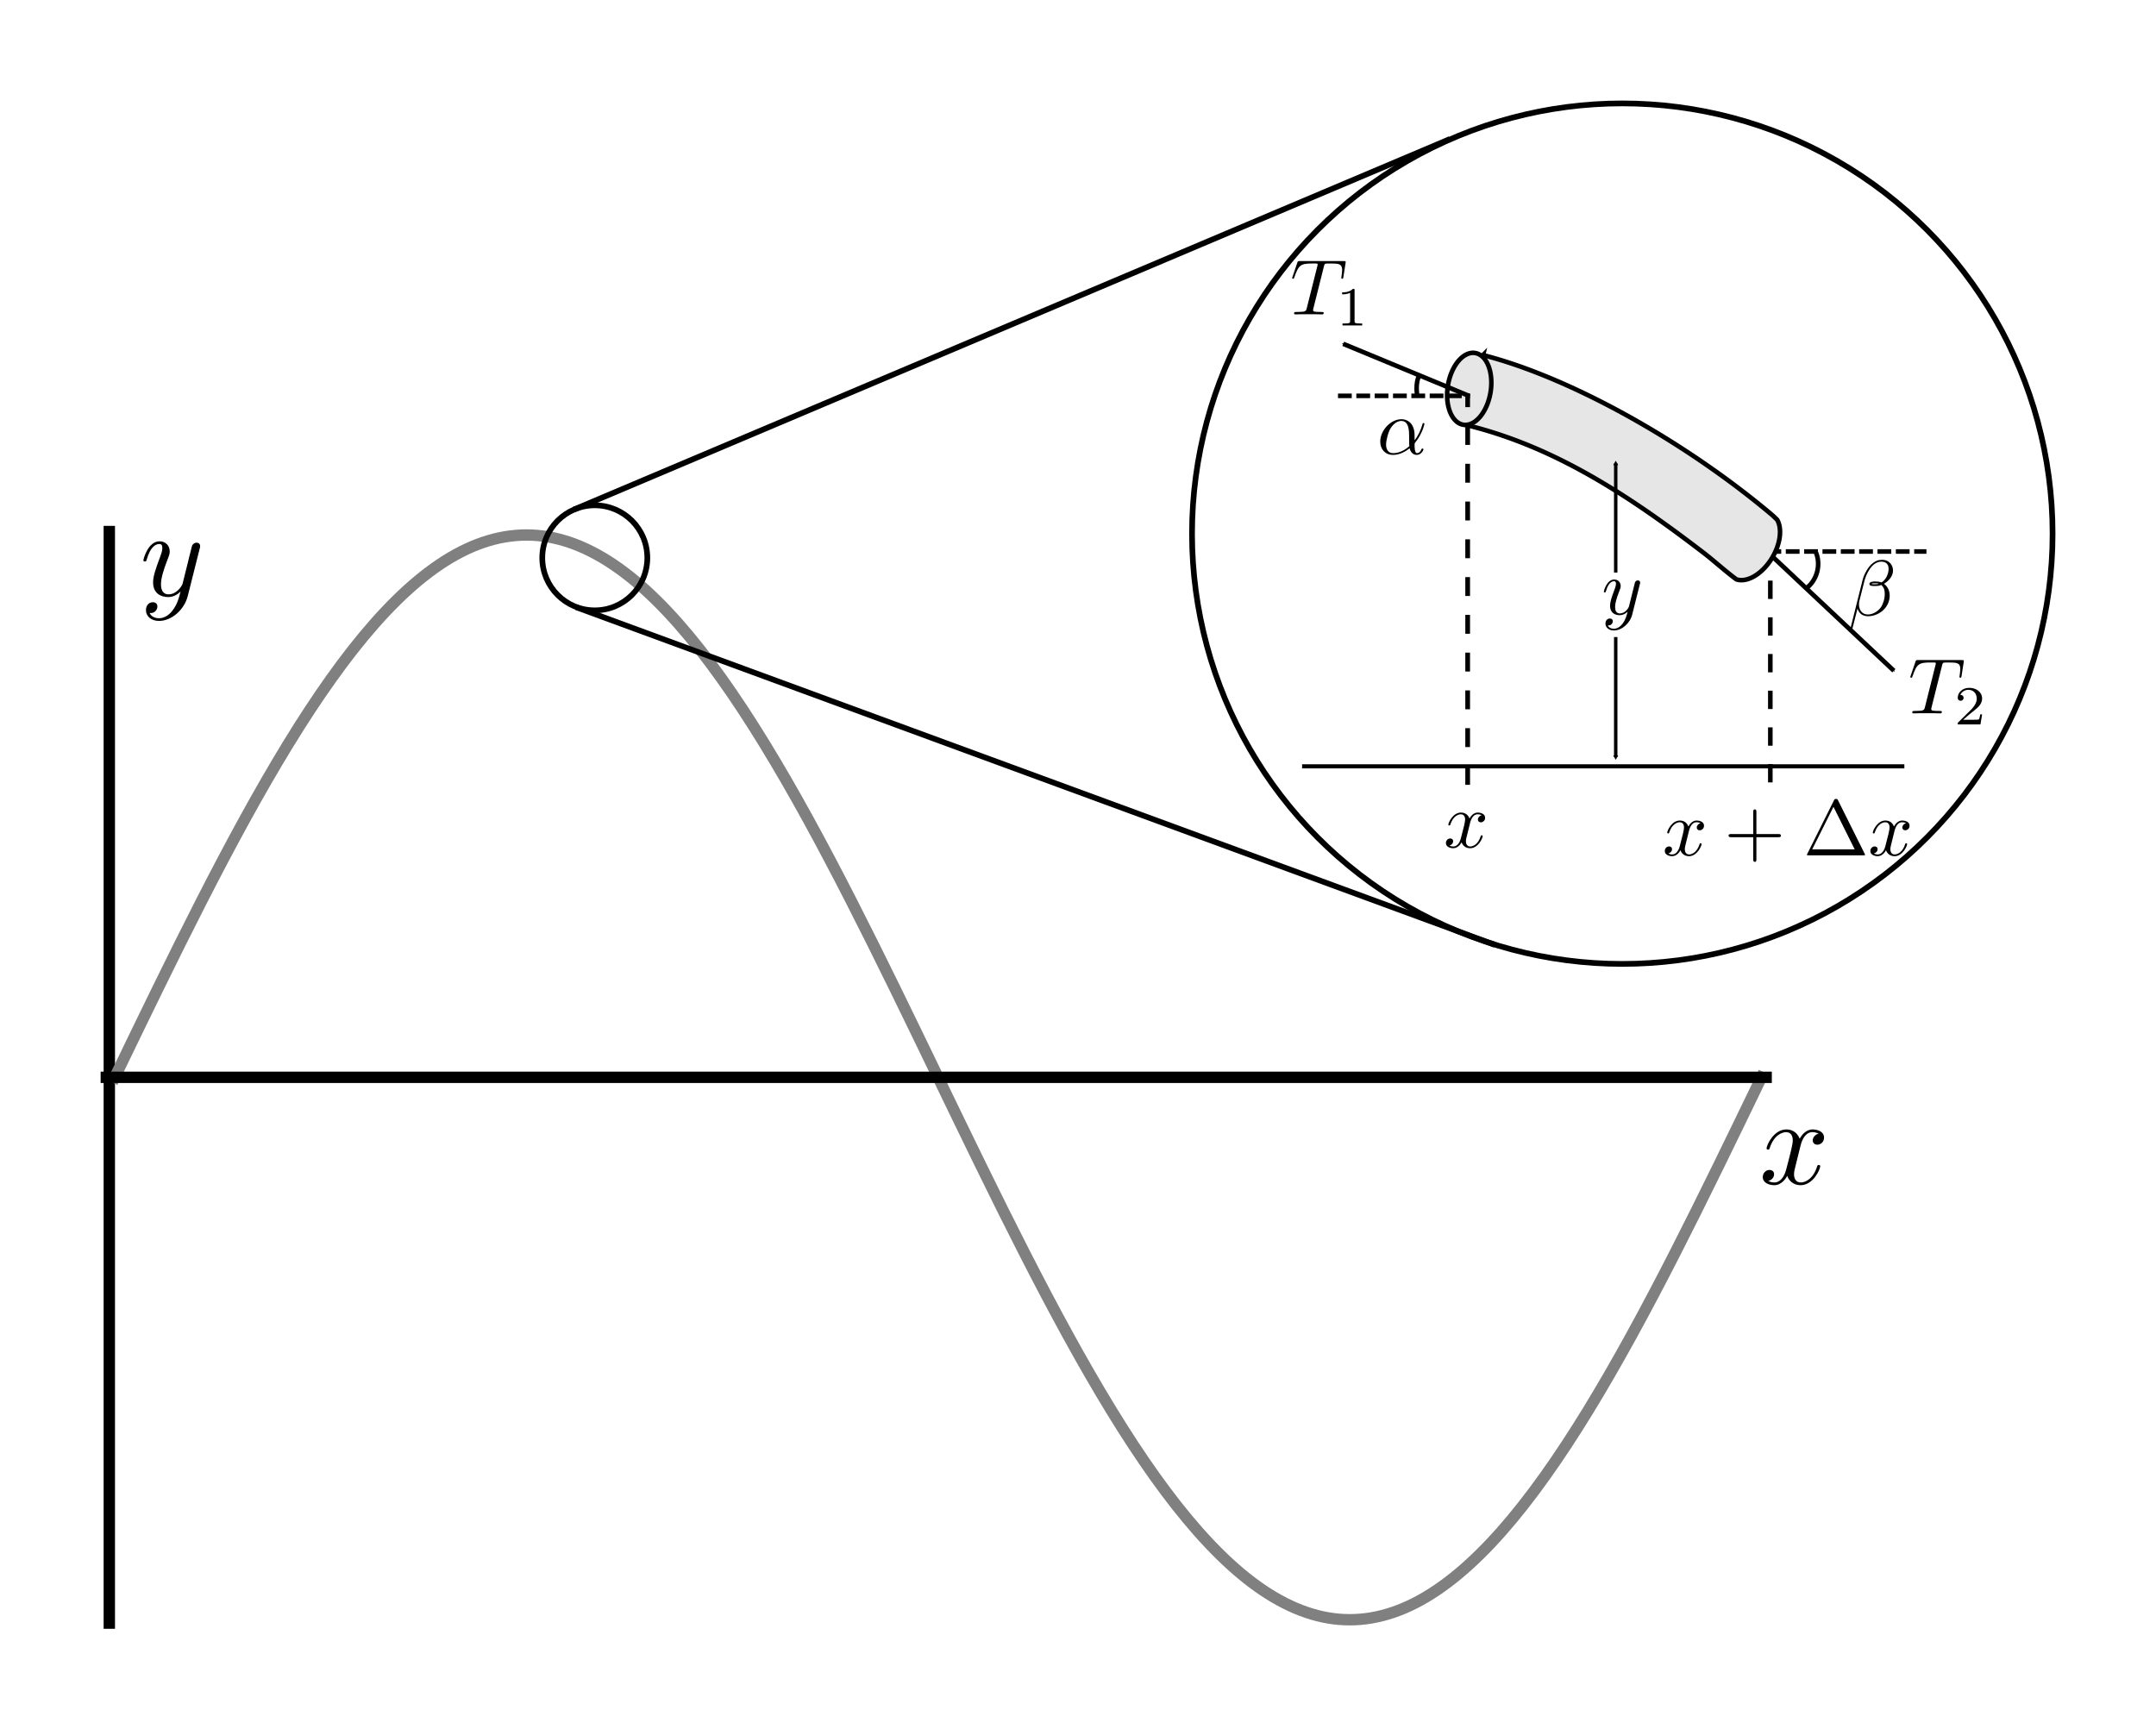 <?xml version="1.0" encoding="UTF-8" standalone="no"?>
<svg
   xmlns:dc="http://purl.org/dc/elements/1.1/"
   xmlns:cc="http://creativecommons.org/ns#"
   xmlns:rdf="http://www.w3.org/1999/02/22-rdf-syntax-ns#"
   xmlns:svg="http://www.w3.org/2000/svg"
   xmlns="http://www.w3.org/2000/svg"
   xmlns:sodipodi="http://sodipodi.sourceforge.net/DTD/sodipodi-0.dtd"
   xmlns:inkscape="http://www.inkscape.org/namespaces/inkscape"
   version="1.1"
   id="svg2"
   viewBox="0 0 379.585 304.498"
   height="85.936mm"
   width="107.127mm"
   inkscape:version="0.91 r13725"
   sodipodi:docname="cuerda.svg">
  <sodipodi:namedview
     pagecolor="#ffffff"
     bordercolor="#666666"
     borderopacity="1"
     objecttolerance="10"
     gridtolerance="10"
     guidetolerance="10"
     inkscape:pageopacity="0"
     inkscape:pageshadow="2"
     inkscape:window-width="1920"
     inkscape:window-height="1016"
     id="namedview59"
     showgrid="false"
     inkscape:zoom="2.1921628"
     inkscape:cx="193.2385"
     inkscape:cy="161.90866"
     inkscape:window-x="0"
     inkscape:window-y="0"
     inkscape:window-maximized="1"
     inkscape:current-layer="svg2" />
  <defs
     id="defs4">
    <marker
       style="overflow:visible"
       id="Arrow1Mend-3-2"
       refX="0"
       refY="0"
       orient="auto">
      <path
         transform="matrix(-0.4,0,0,-0.4,-4,0)"
         style="fill-rule:evenodd;stroke:#000000;stroke-width:1pt;marker-start:none"
         d="M 0,0 5,-5 -12.5,0 5,5 0,0 Z"
         id="path3677-2-5" />
    </marker>
    <marker
       style="overflow:visible"
       id="Arrow1Mend-3-2-1"
       refX="0"
       refY="0"
       orient="auto">
      <path
         transform="matrix(-0.4,0,0,-0.4,-4,0)"
         style="fill-rule:evenodd;stroke:#000000;stroke-width:1pt;marker-start:none"
         d="M 0,0 5,-5 -12.5,0 5,5 0,0 Z"
         id="path3677-2-5-2" />
    </marker>
    <marker
       style="overflow:visible"
       id="TriangleOutM-5-4"
       refX="0"
       refY="0"
       orient="auto">
      <path
         transform="scale(0.4,0.4)"
         style="fill-rule:evenodd;stroke:#000000;stroke-width:1pt;marker-start:none"
         d="m 5.77,0 -8.65,5 0,-10 8.65,5 z"
         id="path3814-9-4" />
    </marker>
    <marker
       style="overflow:visible"
       id="TriangleInM-3-6"
       refX="0"
       refY="0"
       orient="auto">
      <path
         transform="scale(-0.4,-0.4)"
         style="fill-rule:evenodd;stroke:#000000;stroke-width:1pt;marker-start:none"
         d="m 5.77,0 -8.65,5 0,-10 8.65,5 z"
         id="path3805-7-9" />
    </marker>
  </defs>
  <path
     inkscape:connector-curvature="0"
     id="path4180"
     d="m 19.245,92.59 0,194.192"
     style="fill:none;fill-rule:evenodd;stroke:#000000;stroke-width:2;stroke-linecap:butt;stroke-linejoin:miter;stroke-miterlimit:4;stroke-dasharray:none;stroke-opacity:1" />
  <path
     inkscape:connector-curvature="0"
     style="opacity:1;fill:none;fill-opacity:1;fill-rule:evenodd;stroke:#808080;stroke-width:2;stroke-linecap:square;stroke-linejoin:miter;stroke-miterlimit:4;stroke-dasharray:none;stroke-dashoffset:0;stroke-opacity:1"
     d="m 20.205,189.695 c 5.086,-10.527 10.173,-21.052 15.259,-31.008 5.086,-9.957 10.173,-19.341 15.259,-27.648 5.086,-8.307 10.173,-15.534 15.259,-21.292 5.086,-5.758 10.173,-10.044 15.259,-12.628 5.086,-2.584 10.173,-3.465 15.259,-2.596 5.086,0.869 10.173,3.489 15.259,7.717 5.086,4.229 10.173,10.065 15.259,17.194 5.086,7.13 10.173,15.55 15.259,24.808 5.086,9.258 10.173,19.35 15.259,29.734 5.086,10.383 10.173,21.054 15.259,31.437 5.086,10.383 10.173,20.476 15.259,29.734 5.086,9.258 10.173,17.679 15.259,24.808 5.086,7.13 10.173,12.966 15.259,17.194 5.086,4.229 10.173,6.848 15.259,7.717 5.086,0.869 10.173,-0.012 15.259,-2.596 5.086,-2.584 10.173,-6.87 15.259,-12.628 5.086,-5.758 10.173,-12.985 15.259,-21.292 5.086,-8.307 10.173,-17.692 15.259,-27.648 5.086,-9.957 10.173,-20.481 15.259,-31.008"
     title="sin(x)"
     id="path4173" />
  <circle
     r="9.247"
     cy="98.217"
     cx="104.72"
     id="path4226"
     style="opacity:1;fill:none;fill-opacity:1;fill-rule:evenodd;stroke:#000000;stroke-width:1;stroke-linecap:square;stroke-linejoin:miter;stroke-miterlimit:4;stroke-dasharray:none;stroke-dashoffset:0;stroke-opacity:1" />
  <circle
     r="75.755"
     cy="93.962"
     cx="285.623"
     id="path4785"
     style="opacity:1;fill:none;fill-opacity:1;fill-rule:evenodd;stroke:#000000;stroke-width:1;stroke-linecap:square;stroke-linejoin:miter;stroke-miterlimit:4;stroke-dasharray:none;stroke-dashoffset:0;stroke-opacity:1" />
  <path
     inkscape:connector-curvature="0"
     id="path4787"
     d="M 101.018,89.731 255.273,24.48"
     style="fill:none;fill-rule:evenodd;stroke:#000000;stroke-width:1;stroke-linecap:butt;stroke-linejoin:miter;stroke-miterlimit:4;stroke-dasharray:none;stroke-opacity:1" />
  <path
     inkscape:connector-curvature="0"
     id="path4789"
     d="m 101.407,106.9 161.786,59.464"
     style="fill:none;fill-rule:evenodd;stroke:#000000;stroke-width:1;stroke-linecap:butt;stroke-linejoin:miter;stroke-miterlimit:4;stroke-dasharray:none;stroke-opacity:1" />
  <path
     id="path5061-1-8"
     d="m 311.179,97.103 27.988,0"
     style="fill:none;stroke:#000000;stroke-width:0.807;stroke-linecap:butt;stroke-linejoin:miter;stroke-miterlimit:4;stroke-dasharray:2.422, 0.807;stroke-dashoffset:0;stroke-opacity:1;marker-start:none"
     inkscape:connector-curvature="0" />
  <path
     d="m 310.572,96.599 22.857,21.499"
     style="fill:#b3b3b3;stroke:#000000;stroke-width:0.807;stroke-linecap:butt;stroke-linejoin:miter;stroke-miterlimit:4;stroke-dasharray:none;stroke-opacity:1;marker-end:url(#Arrow1Mend-3-2-1)"
     id="path2846-7-7-1"
     inkscape:connector-curvature="0" />
  <path
     id="path5766"
     d="m 311.684,137.758 0,-37.098"
     style="fill:none;stroke:#000000;stroke-width:0.807;stroke-linecap:butt;stroke-linejoin:miter;stroke-miterlimit:4;stroke-dasharray:3.23, 3.23;stroke-dashoffset:0;stroke-opacity:1"
     inkscape:connector-curvature="0" />
  <g
     style="fill:#e6e6e6"
     transform="matrix(0.807,0,0,0.807,-159.048,-187.378)"
     id="g4258">
    <path
       style="color:#000000;font-style:normal;font-variant:normal;font-weight:normal;font-stretch:normal;font-size:medium;line-height:normal;font-family:sans-serif;text-indent:0;text-align:start;text-decoration:none;text-decoration-line:none;text-decoration-style:solid;text-decoration-color:#000000;letter-spacing:normal;word-spacing:normal;text-transform:none;direction:ltr;block-progression:tb;writing-mode:lr-tb;baseline-shift:baseline;text-anchor:start;white-space:normal;clip-rule:nonzero;display:inline;overflow:visible;visibility:visible;opacity:1;isolation:auto;mix-blend-mode:normal;color-interpolation:sRGB;color-interpolation-filters:linearRGB;solid-color:#000000;solid-opacity:1;fill:#e6e6e6;fill-opacity:1;fill-rule:evenodd;stroke:#000000;stroke-width:1;stroke-linecap:butt;stroke-linejoin:miter;stroke-miterlimit:4;stroke-dasharray:none;stroke-dashoffset:0;stroke-opacity:1;color-rendering:auto;image-rendering:auto;shape-rendering:auto;text-rendering:auto;enable-background:accumulate"
       d="m 520.635,309.666 -3.707,15.242 c 19.501,4.743 35.785,15.588 52.031,28.055 1.735,1.331 4.632,3.927 6.936,5.625 a 4.912,8.122 30.98 0 0 6.902,-3.363 4.912,8.122 30.98 0 0 2.023,-9.605 c -0.419,-0.439 -0.894,-0.883 -1.436,-1.338 -18.595,-15.624 -43.489,-29.679 -62.75,-34.615 z"
       id="path4228"
       inkscape:connector-curvature="0" />
    <path
       transform="matrix(0.982,0.187,-0.172,0.985,0,0)"
       style="opacity:1;fill:#e6e6e6;fill-opacity:1;fill-rule:evenodd;stroke:#000000;stroke-width:1;stroke-linecap:square;stroke-linejoin:miter;stroke-miterlimit:4;stroke-dasharray:none;stroke-dashoffset:0;stroke-opacity:1"
       d="m 569.418,214.656 a 4.711,7.933 0 0 1 -4.711,7.933 4.711,7.933 0 0 1 -4.711,-7.933 4.711,7.933 0 0 1 4.711,-7.933 4.711,7.933 0 0 1 4.711,7.933 z"
       id="path4235"
       inkscape:connector-curvature="0" />
  </g>
  <path
     id="path5768"
     d="m 258.397,138.185 0,-68.768"
     style="fill:none;stroke:#000000;stroke-width:0.831;stroke-linecap:butt;stroke-linejoin:miter;stroke-miterlimit:4;stroke-dasharray:3.325, 3.325;stroke-dashoffset:0;stroke-opacity:1"
     inkscape:connector-curvature="0" />
  <path
     id="path5764"
     d="m 335.281,134.928 -106.033,0"
     style="fill:none;stroke:#000000;stroke-width:0.724;stroke-linecap:butt;stroke-linejoin:miter;stroke-miterlimit:4;stroke-dasharray:none;stroke-opacity:1"
     inkscape:connector-curvature="0" />
  <path
     d="M 258.708,69.736 236.486,60.54"
     style="fill:#b3b3b3;stroke:#000000;stroke-width:0.807;stroke-linecap:butt;stroke-linejoin:miter;stroke-miterlimit:4;stroke-dasharray:none;stroke-opacity:1;marker-end:url(#Arrow1Mend-3-2)"
     id="path2846-7-7"
     inkscape:connector-curvature="0" />
  <path
     id="path5061-1-7"
     d="m 235.568,69.697 23.23,0"
     style="fill:none;stroke:#000000;stroke-width:0.807;stroke-linecap:butt;stroke-linejoin:miter;stroke-miterlimit:4;stroke-dasharray:2.422, 0.807;stroke-dashoffset:0;stroke-opacity:1;marker-start:none"
     inkscape:connector-curvature="0" />
  <path
     id="path5643-5"
     d="m 249.55,69.775 c 0,0 -0.51,-2.26 0.421,-3.88"
     style="fill:none;stroke:#000000;stroke-width:0.807px;stroke-linecap:butt;stroke-linejoin:miter;stroke-opacity:1"
     inkscape:connector-curvature="0" />
  <path
     id="path5658-7"
     d="m 319.566,96.933 c 1.213,2.451 0.283,5.423 -1.729,6.773"
     style="fill:none;stroke:#000000;stroke-width:0.807px;stroke-linecap:butt;stroke-linejoin:miter;stroke-opacity:1"
     inkscape:connector-curvature="0" />
  <path
     id="path5900-1"
     d="m 284.464,81.636 0,19.175"
     style="fill:none;stroke:#000000;stroke-width:0.604;stroke-linecap:butt;stroke-linejoin:miter;stroke-miterlimit:4;stroke-dasharray:none;stroke-opacity:1;marker-start:url(#TriangleInM-3-6)"
     inkscape:connector-curvature="0" />
  <path
     id="path5902-5"
     d="m 284.464,112.167 0,21.085"
     style="fill:none;stroke:#000000;stroke-width:0.604;stroke-linecap:butt;stroke-linejoin:miter;stroke-miterlimit:4;stroke-dasharray:none;stroke-opacity:1;marker-end:url(#TriangleOutM-5-4)"
     inkscape:connector-curvature="0" />
  <g
     id="g4269"
     transform="translate(187.486,100.358)">
    <g
       word-spacing="normal"
       letter-spacing="normal"
       font-size-adjust="none"
       font-stretch="normal"
       font-weight="normal"
       font-variant="normal"
       font-style="normal"
       stroke-miterlimit="10.433"
       xml:space="preserve"
       transform="matrix(0.435,0,0,-0.435,-76.124,284.689)"
       id="content"
       style="font-style:normal;font-variant:normal;font-weight:normal;font-stretch:normal;letter-spacing:normal;word-spacing:normal;text-anchor:start;fill:none;fill-opacity:1;fill-rule:evenodd;stroke:#000000;stroke-linecap:butt;stroke-linejoin:miter;stroke-miterlimit:10.433;stroke-dasharray:none;stroke-dashoffset:0;stroke-opacity:1"><path
         id="path4272"
         d="m 472.64,421.04 0.03,0.13 0.03,0.15 0.05,0.17 0.04,0.18 0.06,0.19 0.06,0.21 0.06,0.21 0.07,0.23 0.08,0.23 0.09,0.24 0.1,0.25 0.1,0.24 0.11,0.25 0.12,0.25 0.13,0.25 0.14,0.25 0.15,0.24 0.15,0.24 0.17,0.23 0.18,0.22 0.18,0.22 0.2,0.2 0.21,0.19 0.22,0.18 0.23,0.16 0.25,0.14 0.12,0.07 0.13,0.06 0.13,0.05 0.14,0.05 0.14,0.05 0.14,0.04 0.14,0.03 0.15,0.03 0.15,0.02 0.16,0.02 0.16,0.01 0.16,0 c 0.25,0 1.45,0 2.49,-0.65 -1.4,-0.25 -2.39,-1.49 -2.39,-2.68 0,-0.8 0.54,-1.75 1.89,-1.75 1.1,0 2.69,0.9 2.69,2.89 0,2.59 -2.94,3.29 -4.63,3.29 -2.89,0 -4.64,-2.64 -5.23,-3.79 -1.25,3.29 -3.94,3.79 -5.38,3.79 -5.18,0 -8.02,-6.43 -8.02,-7.67 0,-0.5 0.5,-0.5 0.6,-0.5 0.39,0 0.54,0.1 0.64,0.54 1.7,5.29 4.98,6.53 6.68,6.53 0.95,0 2.69,-0.45 2.69,-3.33 0,-1.55 -0.85,-4.89 -2.69,-11.86 -0.8,-3.09 -2.54,-5.18 -4.73,-5.18 -0.3,0 -1.45,0 -2.49,0.65 1.24,0.25 2.34,1.29 2.34,2.69 0,1.34 -1.1,1.74 -1.85,1.74 -1.49,0 -2.73,-1.3 -2.73,-2.89 0,-2.29 2.48,-3.29 4.68,-3.29 3.28,0 5.08,3.49 5.23,3.79 0.6,-1.85 2.39,-3.79 5.38,-3.79 5.13,0 7.97,6.43 7.97,7.67 0,0.5 -0.45,0.5 -0.6,0.5 -0.45,0 -0.55,-0.2 -0.65,-0.55 -1.64,-5.33 -5.03,-6.52 -6.62,-6.52 -1.95,0 -2.74,1.59 -2.74,3.29 0,1.09 0.29,2.19 0.85,4.38 z"
         inkscape:connector-curvature="0"
         style="fill:#000000;stroke-width:0" /></g>  </g>
  <g
     id="g4394"
     transform="translate(-97.62,-3.193)">
    <g
       id="g4396"
       transform="matrix(0.435,0,0,-0.435,-76.124,284.689)"
       xml:space="preserve"
       stroke-miterlimit="10.433"
       font-style="normal"
       font-variant="normal"
       font-weight="normal"
       font-stretch="normal"
       font-size-adjust="none"
       letter-spacing="normal"
       word-spacing="normal"
       style="font-style:normal;font-variant:normal;font-weight:normal;font-stretch:normal;letter-spacing:normal;word-spacing:normal;text-anchor:start;fill:none;fill-opacity:1;fill-rule:evenodd;stroke:#000000;stroke-linecap:butt;stroke-linejoin:miter;stroke-miterlimit:10.433;stroke-dasharray:none;stroke-dashoffset:0;stroke-opacity:1"><path
         d="m 480.21,424.98 0.01,0.03 0.01,0.03 0.01,0.03 0.01,0.03 0.01,0.06 0.02,0.05 0.01,0.06 0.01,0.04 0.02,0.05 0.01,0.04 0.01,0.04 0.01,0.04 0,0.04 0.01,0.04 0.01,0.03 0,0.03 0.01,0.03 0.01,0.03 0,0.03 0,0.03 0.01,0.03 0,0.02 0,0.06 0.01,0.05 0,0.05 0,0.05 0,0.03 0,0.03 0,0.03 0,0.03 c 0,0.9 -0.7,1.35 -1.45,1.35 -0.5,0 -1.29,-0.3 -1.74,-1.05 -0.1,-0.24 -0.5,-1.79 -0.7,-2.69 -0.34,-1.29 -0.7,-2.64 -0.99,-3.98 l -2.24,-8.97 c -0.2,-0.74 -2.34,-4.23 -5.63,-4.23 -2.54,0 -3.09,2.19 -3.09,4.03 0,2.3 0.84,5.38 2.54,9.77 0.8,2.04 1,2.59 1,3.58 0,2.25 -1.6,4.09 -4.09,4.09 -4.73,0 -6.57,-7.23 -6.57,-7.67 0,-0.5 0.49,-0.5 0.59,-0.5 0.5,0 0.55,0.1 0.8,0.9 1.34,4.68 3.34,6.17 5.03,6.17 0.4,0 1.25,0 1.25,-1.59 0,-1.25 -0.5,-2.54 -0.85,-3.49 -1.99,-5.28 -2.89,-8.12 -2.89,-10.46 0,-4.43 3.14,-5.93 6.08,-5.93 1.94,0 3.63,0.85 5.03,2.25 -0.65,-2.6 -1.25,-5.04 -3.24,-7.68 -1.29,-1.69 -3.19,-3.14 -5.48,-3.14 -0.7,0 -2.94,0.16 -3.79,2.1 0.8,0 1.45,0 2.15,0.59 0.49,0.45 0.99,1.1 0.99,2.05 0,1.54 -1.34,1.74 -1.84,1.74 -1.15,0 -2.79,-0.8 -2.79,-3.24 0,-2.49 2.19,-4.33 5.28,-4.33 5.13,0 10.26,4.53 11.66,10.16 z"
         id="path4398"
         inkscape:connector-curvature="0"
         style="fill:#000000;stroke-width:0" /></g>  </g>
  <g
     id="g4526"
     transform="matrix(0.64,0,0,0.64,148.93,-13.818)">
    <g
       word-spacing="normal"
       letter-spacing="normal"
       font-size-adjust="none"
       font-stretch="normal"
       font-weight="normal"
       font-variant="normal"
       font-style="normal"
       stroke-miterlimit="10.433"
       xml:space="preserve"
       transform="matrix(0.435,0,0,-0.435,-76.124,284.689)"
       id="g4528"
       style="font-style:normal;font-variant:normal;font-weight:normal;font-stretch:normal;letter-spacing:normal;word-spacing:normal;text-anchor:start;fill:none;fill-opacity:1;fill-rule:evenodd;stroke:#000000;stroke-width:1.563;stroke-linecap:butt;stroke-linejoin:miter;stroke-miterlimit:10.433;stroke-dasharray:none;stroke-dashoffset:0;stroke-opacity:1"><path
         id="path4530"
         d="m 477.27,436.24 0.03,0.13 0.03,0.12 0.03,0.11 0.03,0.11 0.03,0.11 0.03,0.09 0.03,0.1 0.03,0.08 0.03,0.09 0.03,0.07 0.03,0.08 0.03,0.06 0.03,0.07 0.03,0.06 0.03,0.05 0.03,0.06 0.03,0.04 0.03,0.05 0.04,0.04 0.03,0.04 0.04,0.03 0.03,0.04 0.04,0.03 0.04,0.02 0.04,0.03 0.05,0.02 0.04,0.02 0.05,0.02 0.05,0.02 0.05,0.02 0.05,0.01 0.05,0.02 c 0.45,0.1 2.1,0.1 3.14,0.1 5.04,0 7.28,-0.2 7.28,-4.09 0,-0.74 -0.2,-2.68 -0.4,-3.98 -0.05,-0.2 -0.15,-0.8 -0.15,-0.95 0,-0.3 0.15,-0.64 0.6,-0.64 0.55,0 0.64,0.39 0.74,1.14 l 1.35,8.67 c 0.05,0.2 0.1,0.7 0.1,0.85 0,0.54 -0.5,0.54 -1.35,0.54 l -27.64,0 c -1.2,0 -1.25,-0.05 -1.6,-0.99 l -2.98,-8.77 c -0.05,-0.1 -0.3,-0.8 -0.3,-0.9 0,-0.29 0.25,-0.54 0.59,-0.54 0.5,0 0.55,0.25 0.85,1.04 2.69,7.72 3.98,8.62 11.36,8.62 l 1.94,0 c 1.4,0 1.4,-0.2 1.4,-0.6 0,-0.3 -0.16,-0.9 -0.2,-1.04 l -6.68,-26.61 c -0.45,-1.84 -0.6,-2.39 -5.93,-2.39 -1.79,0 -2.09,0 -2.09,-0.94 0,-0.6 0.55,-0.6 0.85,-0.6 1.34,0 2.74,0.1 4.08,0.1 l 8.37,0 c 1.44,0 2.94,-0.1 4.33,-0.1 0.5,0 1.1,0 1.1,1 0,0.54 -0.4,0.54 -1.69,0.54 -1.25,0 -1.89,0 -3.19,0.1 -1.45,0.15 -1.84,0.3 -1.84,1.1 0,0.05 0,0.3 0.19,1.05 z"
         inkscape:connector-curvature="0"
         style="fill:#000000;stroke-width:0" /><path
         id="path4532"
         d="m 496.68,421.18 0,0.04 0,0.04 0,0.04 0,0.04 0,0.04 0,0.04 0,0.03 0,0.04 -0.01,0.03 0,0.03 0,0.04 0,0.03 -0.01,0.02 0,0.03 0,0.03 -0.01,0.03 0,0.02 0,0.02 -0.02,0.05 -0.01,0.04 -0.01,0.04 -0.02,0.03 -0.02,0.03 -0.02,0.03 -0.03,0.03 -0.02,0.02 -0.03,0.02 -0.04,0.02 -0.03,0.01 -0.04,0.01 -0.05,0.02 -0.05,0 -0.02,0.01 -0.03,0 -0.03,0.01 -0.02,0 -0.03,0 -0.03,0 -0.04,0 -0.03,0.01 -0.03,0 -0.04,0 -0.03,0 -0.04,0 -0.04,0 -0.04,0 -0.04,0 -0.04,0 -0.05,0 -0.04,0 c -2.24,-2.19 -5.41,-2.23 -6.84,-2.23 l 0,-1.25 c 0.84,0 3.14,0 5.06,0.97 l 0,-17.78 c 0,-1.15 0,-1.61 -3.49,-1.61 l -1.33,0 0,-1.25 12.45,0 0,1.25 -1.32,0 c -3.49,0 -3.49,0.46 -3.49,1.61 z"
         inkscape:connector-curvature="0"
         style="fill:#000000;stroke-width:0" /></g>  </g>
  <g
     id="g4668"
     transform="matrix(0.64,0,0,0.64,257.762,56.432)">
    <g
       id="g4670"
       transform="matrix(0.435,0,0,-0.435,-76.124,284.689)"
       xml:space="preserve"
       stroke-miterlimit="10.433"
       font-style="normal"
       font-variant="normal"
       font-weight="normal"
       font-stretch="normal"
       font-size-adjust="none"
       letter-spacing="normal"
       word-spacing="normal"
       style="font-style:normal;font-variant:normal;font-weight:normal;font-stretch:normal;letter-spacing:normal;word-spacing:normal;text-anchor:start;fill:none;fill-opacity:1;fill-rule:evenodd;stroke:#000000;stroke-width:1.563;stroke-linecap:butt;stroke-linejoin:miter;stroke-miterlimit:10.433;stroke-dasharray:none;stroke-dashoffset:0;stroke-opacity:1"><path
         d="m 477.27,436.24 0.03,0.13 0.03,0.12 0.03,0.11 0.03,0.11 0.03,0.11 0.03,0.09 0.03,0.1 0.03,0.08 0.03,0.09 0.03,0.07 0.03,0.08 0.03,0.06 0.03,0.07 0.03,0.06 0.03,0.05 0.03,0.06 0.03,0.04 0.03,0.05 0.04,0.04 0.03,0.04 0.04,0.03 0.03,0.04 0.04,0.03 0.04,0.02 0.04,0.03 0.05,0.02 0.04,0.02 0.05,0.02 0.05,0.02 0.05,0.02 0.05,0.01 0.05,0.02 c 0.45,0.1 2.1,0.1 3.14,0.1 5.04,0 7.28,-0.2 7.28,-4.09 0,-0.74 -0.2,-2.68 -0.4,-3.98 -0.05,-0.2 -0.15,-0.8 -0.15,-0.95 0,-0.3 0.15,-0.64 0.6,-0.64 0.55,0 0.64,0.39 0.74,1.14 l 1.35,8.67 c 0.05,0.2 0.1,0.7 0.1,0.85 0,0.54 -0.5,0.54 -1.35,0.54 l -27.64,0 c -1.2,0 -1.25,-0.05 -1.6,-0.99 l -2.98,-8.77 c -0.05,-0.1 -0.3,-0.8 -0.3,-0.9 0,-0.29 0.25,-0.54 0.59,-0.54 0.5,0 0.55,0.25 0.85,1.04 2.69,7.72 3.98,8.62 11.36,8.62 l 1.94,0 c 1.4,0 1.4,-0.2 1.4,-0.6 0,-0.3 -0.16,-0.9 -0.2,-1.04 l -6.68,-26.61 c -0.45,-1.84 -0.6,-2.39 -5.93,-2.39 -1.79,0 -2.09,0 -2.09,-0.94 0,-0.6 0.55,-0.6 0.85,-0.6 1.34,0 2.74,0.1 4.08,0.1 l 8.37,0 c 1.44,0 2.94,-0.1 4.33,-0.1 0.5,0 1.1,0 1.1,1 0,0.54 -0.4,0.54 -1.69,0.54 -1.25,0 -1.89,0 -3.19,0.1 -1.45,0.15 -1.84,0.3 -1.84,1.1 0,0.05 0,0.3 0.19,1.05 z"
         id="path4672"
         inkscape:connector-curvature="0"
         style="fill:#000000;stroke-width:0" /><path
         d="m 502.61,405.35 -1.19,0 c -0.1,-0.77 -0.45,-2.83 -0.9,-3.18 -0.28,-0.21 -2.97,-0.21 -3.45,-0.21 l -6.42,0 c 3.66,3.25 4.88,4.22 6.97,5.86 2.58,2.06 4.99,4.22 4.99,7.54 0,4.21 -3.7,6.79 -8.16,6.79 -4.33,0 -7.25,-3.03 -7.25,-6.24 0,-1.78 1.5,-1.95 1.84,-1.95 0.84,0 1.85,0.59 1.85,1.85 0,0.62 -0.24,1.85 -2.05,1.85 1.08,2.47 3.45,3.24 5.09,3.24 3.48,0 5.3,-2.72 5.3,-5.54 0,-3.04 -2.16,-5.45 -3.28,-6.7 l -8.4,-8.3 c -0.35,-0.31 -0.35,-0.38 -0.35,-1.36 l 14.36,0 z"
         id="path4674"
         inkscape:connector-curvature="0"
         style="fill:#000000;stroke-width:0" /></g>  </g>
  <g
     id="g4818"
     transform="matrix(0.64,0,0,0.64,164.204,10.77)">
    <g
       word-spacing="normal"
       letter-spacing="normal"
       font-size-adjust="none"
       font-stretch="normal"
       font-weight="normal"
       font-variant="normal"
       font-style="normal"
       stroke-miterlimit="10.433"
       xml:space="preserve"
       transform="matrix(0.435,0,0,-0.435,-76.124,284.689)"
       id="g4820"
       style="font-style:normal;font-variant:normal;font-weight:normal;font-stretch:normal;letter-spacing:normal;word-spacing:normal;text-anchor:start;fill:none;fill-opacity:1;fill-rule:evenodd;stroke:#000000;stroke-width:1.563;stroke-linecap:butt;stroke-linejoin:miter;stroke-miterlimit:10.433;stroke-dasharray:none;stroke-dashoffset:0;stroke-opacity:1"><path
         id="path4822"
         d="m 479.76,417.76 0,0.36 -0.01,0.36 -0.02,0.34 -0.02,0.34 -0.07,0.66 -0.08,0.62 -0.12,0.6 -0.13,0.57 -0.15,0.54 -0.18,0.51 -0.19,0.48 -0.22,0.46 -0.22,0.43 -0.25,0.41 -0.26,0.38 -0.27,0.36 -0.29,0.33 -0.3,0.31 -0.3,0.29 -0.32,0.26 -0.33,0.24 -0.34,0.22 -0.34,0.2 -0.34,0.18 -0.36,0.16 -0.35,0.14 -0.36,0.13 -0.36,0.1 -0.36,0.09 -0.36,0.07 -0.36,0.05 -0.36,0.04 -0.35,0.02 -0.35,0.01 -0.05,-1.1 c 4.93,0 4.93,-6.53 4.93,-10.41 0,-1.84 0,-4.73 0.1,-5.58 l 0,0 c -4.38,-3.83 -8.22,-4.38 -10.21,-4.38 -2.99,0 -4.48,2.24 -4.48,5.43 0,2.44 1.29,7.82 2.89,10.36 2.34,3.64 5.03,4.58 6.77,4.58 l 0.05,1.1 c -6.82,0 -13.4,-7.13 -13.4,-14.15 0,-4.63 2.99,-8.42 8.07,-8.42 3.14,0 6.73,1.15 10.51,4.19 0.65,-2.64 2.29,-4.19 4.54,-4.19 2.64,0 4.18,2.74 4.18,3.54 0,0.35 -0.3,0.5 -0.6,0.5 -0.35,0 -0.5,-0.15 -0.65,-0.5 -0.89,-2.44 -2.68,-2.44 -2.79,-2.44 -1.54,0 -1.54,3.88 -1.54,5.08 0,1.05 0,1.14 0.5,1.74 4.68,5.88 5.73,11.66 5.73,11.71 0,0.1 -0.05,0.5 -0.6,0.5 -0.5,0 -0.5,-0.15 -0.75,-1.05 -0.89,-3.14 -2.54,-6.92 -4.88,-9.86 z"
         inkscape:connector-curvature="0"
         style="fill:#000000;stroke-width:0" /></g>  </g>
  <g
     id="g4972"
     transform="matrix(0.64,0,0,0.64,247.079,39.192)">
    <g
       id="g4974"
       transform="matrix(0.435,0,0,-0.435,-76.124,284.689)"
       xml:space="preserve"
       stroke-miterlimit="10.433"
       font-style="normal"
       font-variant="normal"
       font-weight="normal"
       font-stretch="normal"
       font-size-adjust="none"
       letter-spacing="normal"
       word-spacing="normal"
       style="font-style:normal;font-variant:normal;font-weight:normal;font-stretch:normal;letter-spacing:normal;word-spacing:normal;text-anchor:start;fill:none;fill-opacity:1;fill-rule:evenodd;stroke:#000000;stroke-width:1.563;stroke-linecap:butt;stroke-linejoin:miter;stroke-miterlimit:10.433;stroke-dasharray:none;stroke-dashoffset:0;stroke-opacity:1"><path
         d="m 484.64,434.34 -0.01,0.35 -0.02,0.35 -0.04,0.34 -0.05,0.33 -0.07,0.33 -0.09,0.32 -0.1,0.32 -0.11,0.31 -0.13,0.3 -0.14,0.29 -0.15,0.29 -0.17,0.27 -0.18,0.27 -0.19,0.26 -0.21,0.25 -0.21,0.24 -0.23,0.22 -0.24,0.22 -0.25,0.2 -0.27,0.19 -0.27,0.18 -0.28,0.17 -0.3,0.15 -0.3,0.14 -0.32,0.12 -0.32,0.11 -0.33,0.09 -0.34,0.08 -0.35,0.06 -0.36,0.04 -0.37,0.03 -0.37,0.01 c -2.89,0 -4.29,-0.8 -6.03,-2.1 -2.74,-1.99 -5.48,-6.82 -6.43,-10.61 l -7.91,-31.62 c -0.05,-0.2 0.2,-0.5 0.59,-0.5 0.4,0 0.55,0.1 0.6,0.25 l 3.49,13.74 c 0.94,-2.99 3.14,-4.83 6.77,-4.83 l -0.15,1.1 c -3.78,0 -5.68,2.89 -5.68,6.42 0,0.5 0,1.25 0.25,2.19 l 3.19,12.61 c 1.1,4.28 4.68,12.2 10.66,12.2 2.89,0 4.63,-1.54 4.63,-4.53 l 0,0 c 0,-3.49 -1.89,-7.08 -4.48,-8.62 -1.35,0.5 -2.34,0.6 -3.83,0.6 -1.05,0 -3.84,0.05 -3.84,-1.59 -0.05,-1.4 2.54,-1.25 3.44,-1.25 l 0.15,1.1 c -0.7,0 -1.7,-0.05 -2.2,0.2 0.1,0.49 1.89,0.39 2.45,0.39 1.04,0 1.49,0 2.14,-0.25 l 0,0 c -0.65,-0.25 -1.2,-0.34 -2.39,-0.34 l -0.15,-1.1 c 1.84,0 2.59,0.05 4.08,0.65 1.89,-1.8 2.14,-3.34 2.19,-5.63 0.1,-2.89 -1.09,-6.63 -2.49,-8.57 -1.94,-2.69 -5.28,-4.48 -8.12,-4.48 l 0.15,-1.1 c 3.64,0 7.37,1.75 9.62,3.94 2.39,2.29 3.98,5.48 3.98,9.16 0,3.59 -1.84,6.18 -3.64,7.42 2.89,1.65 5.73,4.74 5.73,8.32 z"
         id="path4976"
         inkscape:connector-curvature="0"
         style="fill:#000000;stroke-width:0" /></g>  </g>
  <g
     id="g5132"
     transform="matrix(0.64,0,0,0.64,214.468,81.426)">
    <g
       word-spacing="normal"
       letter-spacing="normal"
       font-size-adjust="none"
       font-stretch="normal"
       font-weight="normal"
       font-variant="normal"
       font-style="normal"
       stroke-miterlimit="10.433"
       xml:space="preserve"
       transform="matrix(0.435,0,0,-0.435,-76.124,284.689)"
       id="g5134"
       style="font-style:normal;font-variant:normal;font-weight:normal;font-stretch:normal;letter-spacing:normal;word-spacing:normal;text-anchor:start;fill:none;fill-opacity:1;fill-rule:evenodd;stroke:#000000;stroke-width:1.563;stroke-linecap:butt;stroke-linejoin:miter;stroke-miterlimit:10.433;stroke-dasharray:none;stroke-dashoffset:0;stroke-opacity:1"><path
         id="path5136"
         d="m 472.64,421.04 0.03,0.13 0.03,0.15 0.05,0.17 0.04,0.18 0.06,0.19 0.06,0.21 0.06,0.21 0.07,0.23 0.08,0.23 0.09,0.24 0.1,0.25 0.1,0.24 0.11,0.25 0.12,0.25 0.13,0.25 0.14,0.25 0.15,0.24 0.15,0.24 0.17,0.23 0.18,0.22 0.18,0.22 0.2,0.2 0.21,0.19 0.22,0.18 0.23,0.16 0.25,0.14 0.12,0.07 0.13,0.06 0.13,0.05 0.14,0.05 0.14,0.05 0.14,0.04 0.14,0.03 0.15,0.03 0.15,0.02 0.16,0.02 0.16,0.01 0.16,0 c 0.25,0 1.45,0 2.49,-0.65 -1.4,-0.25 -2.39,-1.49 -2.39,-2.68 0,-0.8 0.54,-1.75 1.89,-1.75 1.1,0 2.69,0.9 2.69,2.89 0,2.59 -2.94,3.29 -4.63,3.29 -2.89,0 -4.64,-2.64 -5.23,-3.79 -1.25,3.29 -3.94,3.79 -5.38,3.79 -5.18,0 -8.02,-6.43 -8.02,-7.67 0,-0.5 0.5,-0.5 0.6,-0.5 0.39,0 0.54,0.1 0.64,0.54 1.7,5.29 4.98,6.53 6.68,6.53 0.95,0 2.69,-0.45 2.69,-3.33 0,-1.55 -0.85,-4.89 -2.69,-11.86 -0.8,-3.09 -2.54,-5.18 -4.73,-5.18 -0.3,0 -1.45,0 -2.49,0.65 1.24,0.25 2.34,1.29 2.34,2.69 0,1.34 -1.1,1.74 -1.85,1.74 -1.49,0 -2.73,-1.3 -2.73,-2.89 0,-2.29 2.48,-3.29 4.68,-3.29 3.28,0 5.08,3.49 5.23,3.79 0.6,-1.85 2.39,-3.79 5.38,-3.79 5.13,0 7.97,6.43 7.97,7.67 0,0.5 -0.45,0.5 -0.6,0.5 -0.45,0 -0.55,-0.2 -0.65,-0.55 -1.64,-5.33 -5.03,-6.52 -6.62,-6.52 -1.95,0 -2.74,1.59 -2.74,3.29 0,1.09 0.29,2.19 0.85,4.38 z"
         inkscape:connector-curvature="0"
         style="fill:#000000;stroke-width:0" /><path
         id="path5138"
         d="m 515.38,417.46 13.89,0 c 0.7,0 1.64,0 1.64,0.99 0,1 -0.94,1 -1.64,1 l -13.89,0 0,13.95 c 0,0.69 0,1.64 -1,1.64 -1,0 -1,-0.95 -1,-1.64 l 0,-13.95 -13.95,0 c -0.7,0 -1.64,0 -1.64,-1 0,-0.99 0.94,-0.99 1.64,-0.99 l 13.95,0 0,-13.95 c 0,-0.7 0,-1.64 1,-1.64 1,0 1,0.94 1,1.64 z"
         inkscape:connector-curvature="0"
         style="fill:#000000;stroke-width:0" /><path
         id="path5140"
         d="m 567.02,440.77 -0.04,0.06 -0.03,0.06 -0.03,0.05 -0.02,0.05 -0.03,0.06 -0.03,0.04 -0.03,0.05 -0.02,0.04 -0.03,0.05 -0.03,0.04 -0.02,0.03 -0.03,0.04 -0.03,0.03 -0.03,0.03 -0.03,0.03 -0.03,0.03 -0.04,0.03 -0.03,0.02 -0.04,0.02 -0.04,0.02 -0.04,0.02 -0.04,0.02 -0.05,0.02 -0.05,0.01 -0.05,0.01 -0.05,0.01 -0.06,0.01 -0.06,0.01 -0.07,0 -0.07,0.01 -0.07,0 -0.08,0 c -0.84,0 -0.94,-0.25 -1.29,-0.9 l -0.3,-4.09 13.4,-26.89 -26.85,0 13.45,26.89 0.3,4.09 L 547.59,407 c -0.25,-0.45 -0.25,-0.55 -0.25,-0.6 0,-0.4 0.3,-0.4 1.1,-0.4 l 34.57,0 c 0.79,0 1.09,0 1.09,0.4 0,0.05 0,0.15 -0.25,0.6 z"
         inkscape:connector-curvature="0"
         style="fill:#000000;stroke-width:0" /><path
         id="path5142"
         d="m 602.64,421.04 0.03,0.13 0.03,0.15 0.05,0.17 0.04,0.18 0.06,0.19 0.06,0.21 0.06,0.21 0.07,0.23 0.08,0.23 0.09,0.24 0.1,0.25 0.1,0.24 0.11,0.25 0.12,0.25 0.13,0.25 0.14,0.25 0.15,0.24 0.15,0.24 0.17,0.23 0.18,0.22 0.18,0.22 0.2,0.2 0.21,0.19 0.22,0.18 0.23,0.16 0.25,0.14 0.12,0.07 0.13,0.06 0.13,0.05 0.14,0.05 0.14,0.05 0.14,0.04 0.14,0.03 0.15,0.03 0.15,0.02 0.16,0.02 0.16,0.01 0.16,0 c 0.25,0 1.45,0 2.49,-0.65 -1.4,-0.25 -2.39,-1.49 -2.39,-2.68 0,-0.8 0.55,-1.75 1.89,-1.75 1.1,0 2.69,0.9 2.69,2.89 0,2.59 -2.94,3.29 -4.63,3.29 -2.89,0 -4.64,-2.64 -5.23,-3.79 -1.24,3.29 -3.94,3.79 -5.38,3.79 -5.18,0 -8.02,-6.43 -8.02,-7.67 0,-0.5 0.5,-0.5 0.6,-0.5 0.39,0 0.54,0.1 0.64,0.54 1.7,5.29 4.99,6.53 6.68,6.53 0.94,0 2.69,-0.45 2.69,-3.33 0,-1.55 -0.85,-4.89 -2.69,-11.86 -0.8,-3.09 -2.54,-5.18 -4.73,-5.18 -0.3,0 -1.45,0 -2.49,0.65 1.24,0.25 2.34,1.29 2.34,2.69 0,1.34 -1.1,1.74 -1.85,1.74 -1.49,0 -2.73,-1.3 -2.73,-2.89 0,-2.29 2.48,-3.29 4.68,-3.29 3.28,0 5.08,3.49 5.22,3.79 0.61,-1.85 2.4,-3.79 5.39,-3.79 5.13,0 7.97,6.43 7.97,7.67 0,0.5 -0.45,0.5 -0.6,0.5 -0.45,0 -0.55,-0.2 -0.65,-0.55 -1.64,-5.33 -5.03,-6.52 -6.62,-6.52 -1.94,0 -2.74,1.59 -2.74,3.29 0,1.09 0.3,2.19 0.85,4.38 z"
         inkscape:connector-curvature="0"
         style="fill:#000000;stroke-width:0" /></g>  </g>
  <path
     inkscape:connector-curvature="0"
     id="path4182"
     d="m 17.717,189.685 294.23,0"
     style="fill:none;fill-rule:evenodd;stroke:#000000;stroke-width:2;stroke-linecap:butt;stroke-linejoin:miter;stroke-miterlimit:4;stroke-dasharray:none;stroke-opacity:1" />
  <g
     id="g4269-2"
     transform="matrix(0.64,0,0,0.64,175.932,80.024)">
    <g
       word-spacing="normal"
       letter-spacing="normal"
       font-size-adjust="none"
       font-stretch="normal"
       font-weight="normal"
       font-variant="normal"
       font-style="normal"
       stroke-miterlimit="10.433"
       xml:space="preserve"
       transform="matrix(0.435,0,0,-0.435,-76.124,284.689)"
       id="content-8"
       style="font-style:normal;font-variant:normal;font-weight:normal;font-stretch:normal;letter-spacing:normal;word-spacing:normal;text-anchor:start;fill:none;fill-opacity:1;fill-rule:evenodd;stroke:#000000;stroke-width:1.563;stroke-linecap:butt;stroke-linejoin:miter;stroke-miterlimit:10.433;stroke-dasharray:none;stroke-dashoffset:0;stroke-opacity:1"><path
         id="path4272-8"
         d="m 472.64,421.04 0.03,0.13 0.03,0.15 0.05,0.17 0.04,0.18 0.06,0.19 0.06,0.21 0.06,0.21 0.07,0.23 0.08,0.23 0.09,0.24 0.1,0.25 0.1,0.24 0.11,0.25 0.12,0.25 0.13,0.25 0.14,0.25 0.15,0.24 0.15,0.24 0.17,0.23 0.18,0.22 0.18,0.22 0.2,0.2 0.21,0.19 0.22,0.18 0.23,0.16 0.25,0.14 0.12,0.07 0.13,0.06 0.13,0.05 0.14,0.05 0.14,0.05 0.14,0.04 0.14,0.03 0.15,0.03 0.15,0.02 0.16,0.02 0.16,0.01 0.16,0 c 0.25,0 1.45,0 2.49,-0.65 -1.4,-0.25 -2.39,-1.49 -2.39,-2.68 0,-0.8 0.54,-1.75 1.89,-1.75 1.1,0 2.69,0.9 2.69,2.89 0,2.59 -2.94,3.29 -4.63,3.29 -2.89,0 -4.64,-2.64 -5.23,-3.79 -1.25,3.29 -3.94,3.79 -5.38,3.79 -5.18,0 -8.02,-6.43 -8.02,-7.67 0,-0.5 0.5,-0.5 0.6,-0.5 0.39,0 0.54,0.1 0.64,0.54 1.7,5.29 4.98,6.53 6.68,6.53 0.95,0 2.69,-0.45 2.69,-3.33 0,-1.55 -0.85,-4.89 -2.69,-11.86 -0.8,-3.09 -2.54,-5.18 -4.73,-5.18 -0.3,0 -1.45,0 -2.49,0.65 1.24,0.25 2.34,1.29 2.34,2.69 0,1.34 -1.1,1.74 -1.85,1.74 -1.49,0 -2.73,-1.3 -2.73,-2.89 0,-2.29 2.48,-3.29 4.68,-3.29 3.28,0 5.08,3.49 5.23,3.79 0.6,-1.85 2.39,-3.79 5.38,-3.79 5.13,0 7.97,6.43 7.97,7.67 0,0.5 -0.45,0.5 -0.6,0.5 -0.45,0 -0.55,-0.2 -0.65,-0.55 -1.64,-5.33 -5.03,-6.52 -6.62,-6.52 -1.95,0 -2.74,1.59 -2.74,3.29 0,1.09 0.29,2.19 0.85,4.38 z"
         inkscape:connector-curvature="0"
         style="fill:#000000;stroke-width:0" /></g>  </g>
  <g
     id="g4394-9"
     transform="matrix(0.64,0,0,0.64,203.733,38.992)">
    <g
       id="g4396-2"
       transform="matrix(0.435,0,0,-0.435,-76.124,284.689)"
       xml:space="preserve"
       stroke-miterlimit="10.433"
       font-style="normal"
       font-variant="normal"
       font-weight="normal"
       font-stretch="normal"
       font-size-adjust="none"
       letter-spacing="normal"
       word-spacing="normal"
       style="font-style:normal;font-variant:normal;font-weight:normal;font-stretch:normal;letter-spacing:normal;word-spacing:normal;text-anchor:start;fill:none;fill-opacity:1;fill-rule:evenodd;stroke:#000000;stroke-width:1.563;stroke-linecap:butt;stroke-linejoin:miter;stroke-miterlimit:10.433;stroke-dasharray:none;stroke-dashoffset:0;stroke-opacity:1"><path
         d="m 480.21,424.98 0.01,0.03 0.01,0.03 0.01,0.03 0.01,0.03 0.01,0.06 0.02,0.05 0.01,0.06 0.01,0.04 0.02,0.05 0.01,0.04 0.01,0.04 0.01,0.04 0,0.04 0.01,0.04 0.01,0.03 0,0.03 0.01,0.03 0.01,0.03 0,0.03 0,0.03 0.01,0.03 0,0.02 0,0.06 0.01,0.05 0,0.05 0,0.05 0,0.03 0,0.03 0,0.03 0,0.03 c 0,0.9 -0.7,1.35 -1.45,1.35 -0.5,0 -1.29,-0.3 -1.74,-1.05 -0.1,-0.24 -0.5,-1.79 -0.7,-2.69 -0.34,-1.29 -0.7,-2.64 -0.99,-3.98 l -2.24,-8.97 c -0.2,-0.74 -2.34,-4.23 -5.63,-4.23 -2.54,0 -3.09,2.19 -3.09,4.03 0,2.3 0.84,5.38 2.54,9.77 0.8,2.04 1,2.59 1,3.58 0,2.25 -1.6,4.09 -4.09,4.09 -4.73,0 -6.57,-7.23 -6.57,-7.67 0,-0.5 0.49,-0.5 0.59,-0.5 0.5,0 0.55,0.1 0.8,0.9 1.34,4.68 3.34,6.17 5.03,6.17 0.4,0 1.25,0 1.25,-1.59 0,-1.25 -0.5,-2.54 -0.85,-3.49 -1.99,-5.28 -2.89,-8.12 -2.89,-10.46 0,-4.43 3.14,-5.93 6.08,-5.93 1.94,0 3.63,0.85 5.03,2.25 -0.65,-2.6 -1.25,-5.04 -3.24,-7.68 -1.29,-1.69 -3.19,-3.14 -5.48,-3.14 -0.7,0 -2.94,0.16 -3.79,2.1 0.8,0 1.45,0 2.15,0.59 0.49,0.45 0.99,1.1 0.99,2.05 0,1.54 -1.34,1.74 -1.84,1.74 -1.15,0 -2.79,-0.8 -2.79,-3.24 0,-2.49 2.19,-4.33 5.28,-4.33 5.13,0 10.26,4.53 11.66,10.16 z"
         id="path4398-8"
         inkscape:connector-curvature="0"
         style="fill:#000000;stroke-width:0" /></g>  </g>
</svg>
